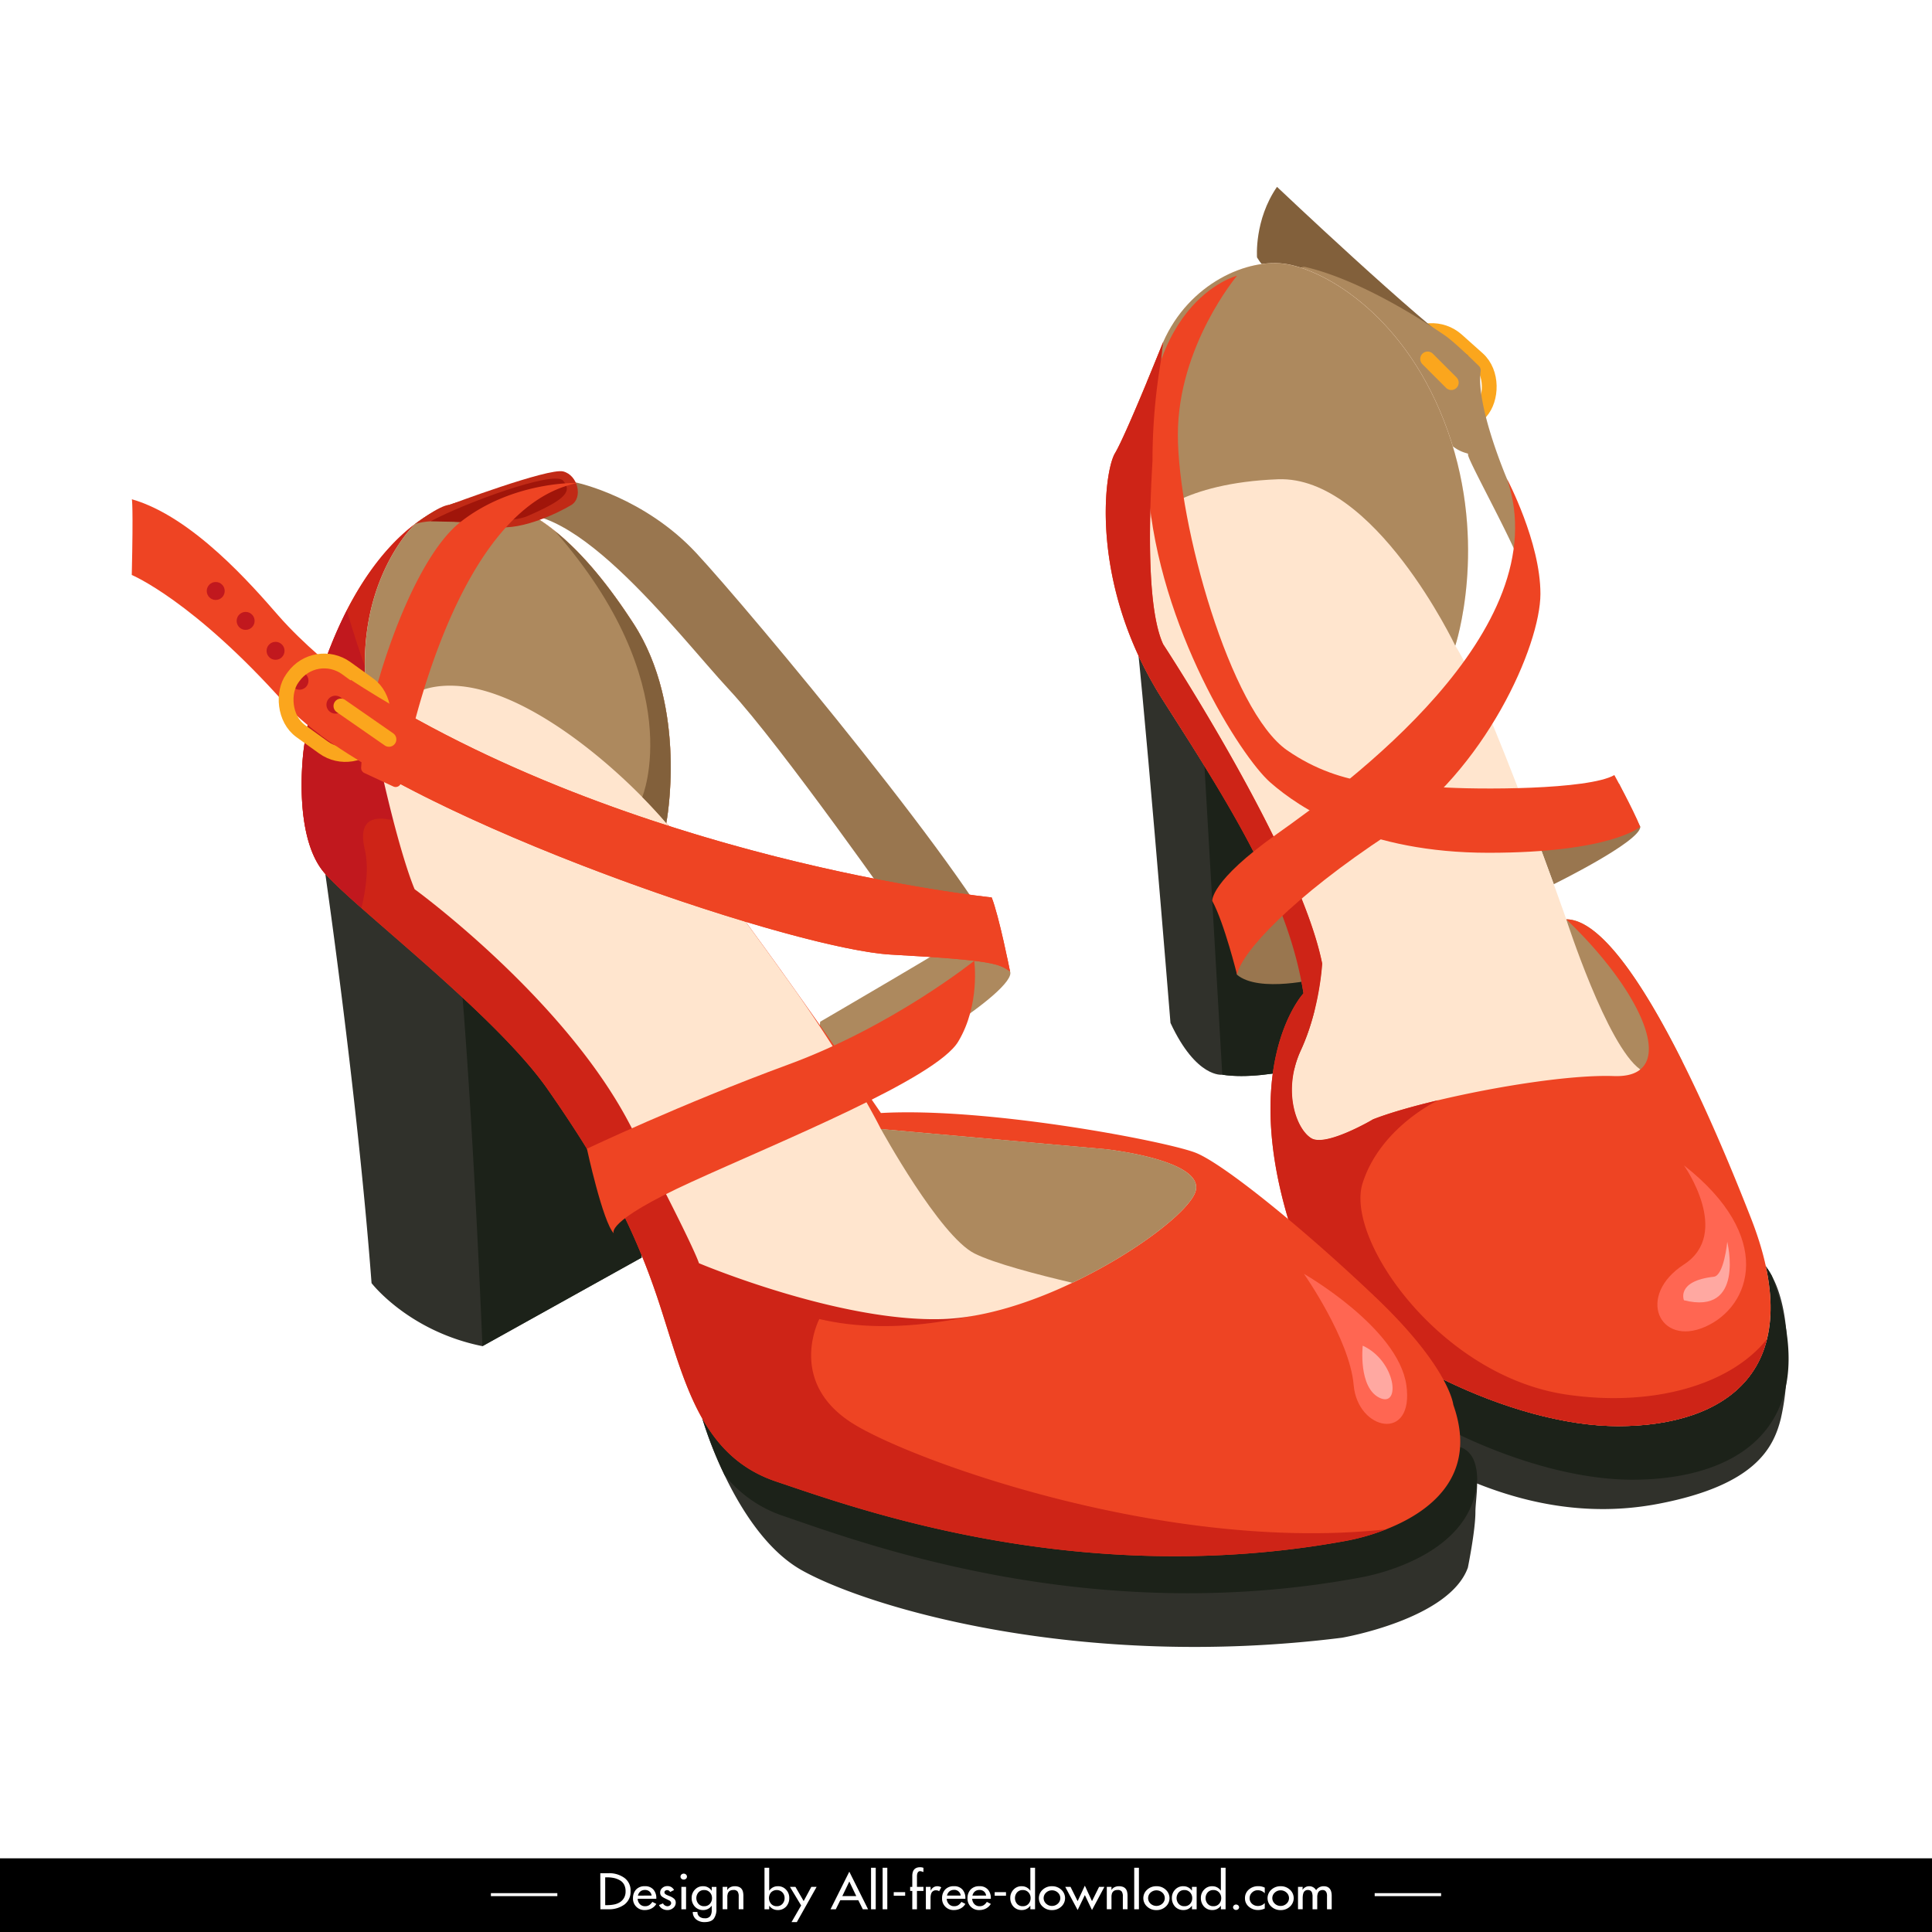 <svg id="Layer_1" data-name="Layer 1" xmlns="http://www.w3.org/2000/svg" viewBox="0 0 1024 1024"><defs><style>.cls-1{fill:#fff;}.cls-16,.cls-2{fill:none;stroke:#fba61d;stroke-miterlimit:10;stroke-width:7.84px;}.cls-3{fill:#82603b;}.cls-4{fill:#ad895e;}.cls-5{fill:#99764f;}.cls-6{fill:#30312b;}.cls-7{fill:#1c2219;}.cls-8{fill:#ffe5ce;}.cls-9{fill:#ee4423;}.cls-10{fill:#ce2417;}.cls-11{fill:#ff6652;}.cls-12{fill:#ffa8a1;}.cls-13{fill:#c1181e;}.cls-14{fill:#c12a16;}.cls-15{fill:#a0150a;}.cls-16{stroke-linecap:round;}</style></defs><rect class="cls-1" width="1024" height="1024"/><rect y="984.95" width="1024" height="39.05"/><path class="cls-1" d="M318.64,992.6H323a13.64,13.64,0,0,1,8.38,2.46,8.15,8.15,0,0,1,3.31,7,8.42,8.42,0,0,1-3.29,7.17,13.72,13.72,0,0,1-8.48,2.48h-4.23Zm2.6,16.93h.91a19.43,19.43,0,0,0,3.82-.36,9.12,9.12,0,0,0,3.13-1.24,6.62,6.62,0,0,0,2.14-2.29,6.87,6.87,0,0,0,.8-3.48,7.34,7.34,0,0,0-.78-3.51,5.72,5.72,0,0,0-2.2-2.27,10.73,10.73,0,0,0-3.11-1.22,17.65,17.65,0,0,0-3.8-.38h-.91Z" transform="translate(-0.47 0.24)"/><path class="cls-1" d="M338.46,1006.16a4.19,4.19,0,0,0,1.1,2.77,3.65,3.65,0,0,0,2.79,1.16,4,4,0,0,0,2.23-.57,5.84,5.84,0,0,0,1.64-1.73l2.11,1.08a6.48,6.48,0,0,1-2.51,2.39,7.25,7.25,0,0,1-3.49.86,6,6,0,0,1-6.36-6.24,6.6,6.6,0,0,1,1.63-4.61,6,6,0,0,1,4.67-1.77,5.63,5.63,0,0,1,4.51,1.77,6.67,6.67,0,0,1,1.55,4.54v.35Zm7.38-1.72a3.5,3.5,0,0,0-1.15-2.17,3.58,3.58,0,0,0-2.42-.79,4.14,4.14,0,0,0-1.34.21,3.56,3.56,0,0,0-1.11.62,3.85,3.85,0,0,0-.8,1,3.8,3.8,0,0,0-.43,1.18Z" transform="translate(-0.47 0.24)"/><path class="cls-1" d="M355.65,1002.56a1.78,1.78,0,0,0-1.66-1,1.44,1.44,0,0,0-.94.35,1,1,0,0,0-.41.82,1.07,1.07,0,0,0,.31.78,3.46,3.46,0,0,0,.87.59l.56.24.63.27c.15.06.28.12.39.15a1.28,1.28,0,0,1,.25.1,7.33,7.33,0,0,1,2.18,1.34,2.66,2.66,0,0,1,.8,2,3.56,3.56,0,0,1-1.32,2.81,4.62,4.62,0,0,1-3.13,1.12,5.37,5.37,0,0,1-1.44-.19,5.79,5.79,0,0,1-1.28-.54,4.23,4.23,0,0,1-1-.83,3.67,3.67,0,0,1-.7-1.1l2.12-.89a2.71,2.71,0,0,0,2.35,1.52,2.13,2.13,0,0,0,1.08-.29,1.89,1.89,0,0,0,.73-.73,1.3,1.3,0,0,0,.1-1,1.79,1.79,0,0,0-.86-1l-2.43-1.19a9.82,9.82,0,0,1-1.1-.62,3.38,3.38,0,0,1-.78-.64,2.35,2.35,0,0,1-.45-.76,2.88,2.88,0,0,1-.15-1,3.12,3.12,0,0,1,1.1-2.43,3.85,3.85,0,0,1,2.71-1,3.73,3.73,0,0,1,3.54,2.08Z" transform="translate(-0.47 0.24)"/><path class="cls-1" d="M364.57,994.43a1.44,1.44,0,0,1-.49,1.09,1.77,1.77,0,0,1-1.22.45,1.73,1.73,0,0,1-1.21-.45,1.45,1.45,0,0,1-.5-1.09,1.5,1.5,0,0,1,.5-1.13,1.7,1.7,0,0,1,1.21-.47,1.74,1.74,0,0,1,1.22.47A1.49,1.49,0,0,1,364.57,994.43Zm-.47,17.28h-2.48V999.85h2.48Z" transform="translate(-0.47 0.24)"/><path class="cls-1" d="M380.19,1011.48a8.53,8.53,0,0,1-1.38,5.2q-1.38,1.83-4.92,1.83a6.81,6.81,0,0,1-4.48-1.45,5,5,0,0,1-1.76-3.93h2.48a3,3,0,0,0,1.06,2.47,4.28,4.28,0,0,0,2.81.88,3.32,3.32,0,0,0,2.92-1.14,5.6,5.6,0,0,0,.78-3.22v-2.26h-.05a5.37,5.37,0,0,1-1.92,1.66,5.27,5.27,0,0,1-2.47.6,5.81,5.81,0,0,1-4.54-1.85,6.62,6.62,0,0,1-1.66-4.56,6.16,6.16,0,0,1,1.69-4.36,5.64,5.64,0,0,1,4.39-1.85,5.22,5.22,0,0,1,4.51,2.38h.05v-2h2.49Zm-6.55-1.39a3.89,3.89,0,0,0,3.07-1.24,4.44,4.44,0,0,0,1.14-3.07,4.28,4.28,0,0,0-1.14-3,3.9,3.9,0,0,0-3.07-1.25,3.82,3.82,0,0,0-3,1.27,4.65,4.65,0,0,0,0,6A3.79,3.79,0,0,0,373.64,1010.09Z" transform="translate(-0.47 0.24)"/><path class="cls-1" d="M385.91,1001.45H386a3.7,3.7,0,0,1,1.6-1.45,5.34,5.34,0,0,1,2.3-.5,5.94,5.94,0,0,1,2.15.35,3.42,3.42,0,0,1,1.42,1,4.06,4.06,0,0,1,.78,1.6,9.51,9.51,0,0,1,.23,2.17v7.07H392v-6.79a4.54,4.54,0,0,0-.56-2.55,2.54,2.54,0,0,0-2.29-.85,4.13,4.13,0,0,0-1.08.12,2.84,2.84,0,0,0-.77.33,2.24,2.24,0,0,0-.56.49,7.19,7.19,0,0,0-.41.61,1.91,1.91,0,0,0-.15.46c0,.18-.09.37-.13.57s-.06.39-.08.58,0,.35,0,.47v6.56h-2.48V999.85h2.48Z" transform="translate(-0.47 0.24)"/><path class="cls-1" d="M405.67,989.72h2.49v12.11h.06a5.33,5.33,0,0,1,4.5-2.33,5.65,5.65,0,0,1,4.4,1.85,6.15,6.15,0,0,1,1.68,4.36,6.61,6.61,0,0,1-1.65,4.56,5.81,5.81,0,0,1-4.54,1.85,5.27,5.27,0,0,1-2.47-.6,5.37,5.37,0,0,1-1.92-1.66h-.06v1.85h-2.49Zm6.45,20.37a3.86,3.86,0,0,0,3.06-1.24,4.44,4.44,0,0,0,1.14-3.07,4.28,4.28,0,0,0-1.14-3,4.26,4.26,0,0,0-6.05,0,4.65,4.65,0,0,0,0,6A3.81,3.81,0,0,0,412.12,1010.09Z" transform="translate(-0.47 0.24)"/><path class="cls-1" d="M419.16,999.85h2.91l4.36,7.53,4.06-7.53h2.8l-10.48,18.66H420l5.09-8.82Z" transform="translate(-0.47 0.24)"/><path class="cls-1" d="M445.84,1006.92l-2.38,4.79h-2.79l9.95-19.92,9.95,19.92h-2.79l-2.38-4.79Zm4.78-9.91-3.71,7.73h7.41Z" transform="translate(-0.47 0.24)"/><path class="cls-1" d="M464.63,1011.71h-2.49v-22h2.49Z" transform="translate(-0.47 0.24)"/><path class="cls-1" d="M470.76,1011.71h-2.48v-22h2.48Z" transform="translate(-0.47 0.24)"/><path class="cls-1" d="M480.22,1002.64v1.9h-6.05v-1.9Z" transform="translate(-0.47 0.24)"/><path class="cls-1" d="M489.89,992a5.08,5.08,0,0,0-1.66-.48,1.37,1.37,0,0,0-1.16.47,2.81,2.81,0,0,0-.5,1.15c-.05.34-.08.61-.09.8s0,.46,0,.8v5.09h3.43V1002h-3.43v9.73H484V1002h-1.13v-2.13H484v-5.78c0-3.1,1.39-4.66,4.17-4.66a5.06,5.06,0,0,1,1.74.31Z" transform="translate(-0.47 0.24)"/><path class="cls-1" d="M493.73,1001.78h.08a3.81,3.81,0,0,1,1.39-1.67,3.74,3.74,0,0,1,2.15-.61,4.1,4.1,0,0,1,2,.58l-1.13,2.08a2.4,2.4,0,0,0-1.52-.48,2.51,2.51,0,0,0-2.55,1.42,5.77,5.77,0,0,0-.37,1.3,9.31,9.31,0,0,0-.1,1.48v5.83h-2.48V999.85h2.48Z" transform="translate(-0.47 0.24)"/><path class="cls-1" d="M502.27,1006.16a4.25,4.25,0,0,0,1.11,2.77,3.65,3.65,0,0,0,2.79,1.16,4,4,0,0,0,2.23-.57,6,6,0,0,0,1.64-1.73l2.1,1.08a6.46,6.46,0,0,1-2.5,2.39,7.28,7.28,0,0,1-3.5.86,6,6,0,0,1-6.35-6.24,6.6,6.6,0,0,1,1.63-4.61,6,6,0,0,1,4.67-1.77,5.6,5.6,0,0,1,4.5,1.77,6.67,6.67,0,0,1,1.55,4.54v.35Zm7.39-1.72a3.34,3.34,0,0,0-3.57-3,4.14,4.14,0,0,0-1.34.21,3.45,3.45,0,0,0-1.11.62,3.64,3.64,0,0,0-.8,1,3.56,3.56,0,0,0-.43,1.18Z" transform="translate(-0.47 0.24)"/><path class="cls-1" d="M515.76,1006.16a4.25,4.25,0,0,0,1.11,2.77,3.63,3.63,0,0,0,2.78,1.16,4,4,0,0,0,2.23-.57,5.84,5.84,0,0,0,1.64-1.73l2.11,1.08a6.6,6.6,0,0,1-2.5,2.39,7.31,7.31,0,0,1-3.5.86,6,6,0,0,1-6.36-6.24,6.6,6.6,0,0,1,1.64-4.61,6,6,0,0,1,4.66-1.77,5.63,5.63,0,0,1,4.51,1.77,6.67,6.67,0,0,1,1.55,4.54v.35Zm7.38-1.72a3.5,3.5,0,0,0-1.15-2.17,3.58,3.58,0,0,0-2.42-.79,4.18,4.18,0,0,0-1.34.21,3.4,3.4,0,0,0-1.1.62,3.46,3.46,0,0,0-.8,1,3.36,3.36,0,0,0-.43,1.18Z" transform="translate(-0.47 0.24)"/><path class="cls-1" d="M533.67,1002.64v1.9h-6v-1.9Z" transform="translate(-0.47 0.24)"/><path class="cls-1" d="M546.58,1009.86h-.06a5.37,5.37,0,0,1-1.92,1.66,5.24,5.24,0,0,1-2.47.6,5.81,5.81,0,0,1-4.54-1.85,6.61,6.61,0,0,1-1.65-4.56,6.15,6.15,0,0,1,1.68-4.36,5.65,5.65,0,0,1,4.4-1.85,5.33,5.33,0,0,1,4.5,2.33h.06V989.72h2.49v22h-2.49Zm-4.07.23a3.88,3.88,0,0,0,3.07-1.24,4.43,4.43,0,0,0,1.13-3.07,4.27,4.27,0,0,0-1.13-3,3.89,3.89,0,0,0-3.07-1.25,3.82,3.82,0,0,0-3,1.27,4.68,4.68,0,0,0,0,6A3.79,3.79,0,0,0,542.51,1010.09Z" transform="translate(-0.47 0.24)"/><path class="cls-1" d="M553.13,1001.32a7.08,7.08,0,0,1,4.92-1.82,7,7,0,0,1,4.89,1.82,6,6,0,0,1,0,9,7,7,0,0,1-4.89,1.83,7,7,0,0,1-4.92-1.83,6,6,0,0,1,0-9Zm.49,4.49a4,4,0,0,0,1.3,2.91,4.36,4.36,0,0,0,3.13,1.22,4.42,4.42,0,0,0,3.12-1.22,3.94,3.94,0,0,0,0-5.83,4.46,4.46,0,0,0-3.12-1.21,4.4,4.4,0,0,0-3.13,1.21A3.94,3.94,0,0,0,553.62,1005.81Z" transform="translate(-0.47 0.24)"/><path class="cls-1" d="M571.64,1007.41l3.82-8.21,3.79,8.21,3.75-7.56h2.82l-6.57,12.27-3.79-7.93-3.82,7.93-6.57-12.27h2.81Z" transform="translate(-0.47 0.24)"/><path class="cls-1" d="M589.55,1001.45h.06a3.67,3.67,0,0,1,1.61-1.45,5.29,5.29,0,0,1,2.29-.5,6,6,0,0,1,2.16.35,3.39,3.39,0,0,1,1.41,1,3.93,3.93,0,0,1,.78,1.6,9,9,0,0,1,.23,2.17v7.07H595.6v-6.79a4.55,4.55,0,0,0-.55-2.55,2.54,2.54,0,0,0-2.29-.85,4.18,4.18,0,0,0-1.08.12,2.84,2.84,0,0,0-.77.33,2.43,2.43,0,0,0-.56.49,7.19,7.19,0,0,0-.41.61,3.56,3.56,0,0,0-.15.46,4.78,4.78,0,0,0-.12.57,5.81,5.81,0,0,0-.09.58c0,.19,0,.35,0,.47v6.56h-2.48V999.85h2.48Z" transform="translate(-0.47 0.24)"/><path class="cls-1" d="M604.12,1011.71h-2.49v-22h2.49Z" transform="translate(-0.47 0.24)"/><path class="cls-1" d="M608.49,1001.32a7.08,7.08,0,0,1,4.92-1.82,7,7,0,0,1,4.89,1.82,6,6,0,0,1,0,9,7,7,0,0,1-4.89,1.83,7,7,0,0,1-4.92-1.83,6,6,0,0,1,0-9Zm.5,4.49a4,4,0,0,0,1.29,2.91,4.61,4.61,0,0,0,6.25,0,3.92,3.92,0,0,0,0-5.83,4.64,4.64,0,0,0-6.25,0A3.93,3.93,0,0,0,609,1005.81Z" transform="translate(-0.47 0.24)"/><path class="cls-1" d="M634.72,1011.71h-2.49v-1.85h-.05a5.2,5.2,0,0,1-4.4,2.26,5.86,5.86,0,0,1-4.54-1.85,6.61,6.61,0,0,1-1.65-4.56,6.15,6.15,0,0,1,1.68-4.36,5.69,5.69,0,0,1,4.43-1.85,5.34,5.34,0,0,1,4.48,2.33h.05v-2h2.49Zm-6.55-1.62a3.87,3.87,0,0,0,3.06-1.24,4.44,4.44,0,0,0,1.14-3.07,4.28,4.28,0,0,0-1.14-3,3.88,3.88,0,0,0-3.06-1.25,3.82,3.82,0,0,0-3,1.27,4.68,4.68,0,0,0,0,6A3.79,3.79,0,0,0,628.17,1010.09Z" transform="translate(-0.47 0.24)"/><path class="cls-1" d="M647.59,1009.86h-.05a5.37,5.37,0,0,1-1.92,1.66,5.24,5.24,0,0,1-2.47.6,5.77,5.77,0,0,1-4.53-1.85,6.57,6.57,0,0,1-1.66-4.56,6.08,6.08,0,0,1,1.69-4.36A5.62,5.62,0,0,1,643,999.5a5.34,5.34,0,0,1,4.51,2.33h.05V989.72h2.5v22h-2.5Zm-4.05.23a3.89,3.89,0,0,0,3.06-1.24,4.44,4.44,0,0,0,1.14-3.07,4.28,4.28,0,0,0-1.14-3,3.89,3.89,0,0,0-3.06-1.25,3.82,3.82,0,0,0-3,1.27,4.68,4.68,0,0,0,0,6A3.79,3.79,0,0,0,643.54,1010.09Z" transform="translate(-0.47 0.24)"/><path class="cls-1" d="M657.22,1010.65a1.37,1.37,0,0,1-.47,1,1.64,1.64,0,0,1-1.14.43,1.6,1.6,0,0,1-1.13-.43,1.37,1.37,0,0,1-.47-1,1.4,1.4,0,0,1,.47-1,1.6,1.6,0,0,1,1.13-.44,1.65,1.65,0,0,1,1.14.44A1.4,1.4,0,0,1,657.22,1010.65Z" transform="translate(-0.47 0.24)"/><path class="cls-1" d="M670.82,1003.22a5,5,0,0,0-3.71-1.59,4.19,4.19,0,0,0-3.06,1.24,4,4,0,0,0-1.25,2.91,3.92,3.92,0,0,0,1.25,3,4.6,4.6,0,0,0,3.23,1.19,4.84,4.84,0,0,0,3.54-1.57v2.91a8,8,0,0,1-3.57.79,7.18,7.18,0,0,1-4.92-1.8,5.65,5.65,0,0,1-2-4.44,5.89,5.89,0,0,1,2-4.56,7.27,7.27,0,0,1,5.06-1.82,7.12,7.12,0,0,1,3.43.78Z" transform="translate(-0.47 0.24)"/><path class="cls-1" d="M674.33,1001.32a7.07,7.07,0,0,1,4.91-1.82,7,7,0,0,1,4.89,1.82,6,6,0,0,1,0,9,6.93,6.93,0,0,1-4.89,1.83,7,7,0,0,1-4.91-1.83,6,6,0,0,1,0-9Zm.49,4.49a3.93,3.93,0,0,0,1.3,2.91,4.36,4.36,0,0,0,3.12,1.22,4.43,4.43,0,0,0,3.13-1.22,3.92,3.92,0,0,0,0-5.83,4.47,4.47,0,0,0-3.13-1.21,4.39,4.39,0,0,0-3.12,1.21A3.9,3.9,0,0,0,674.82,1005.81Z" transform="translate(-0.47 0.24)"/><path class="cls-1" d="M690.82,1001.35h.06a4.36,4.36,0,0,1,1.48-1.34,4,4,0,0,1,1.94-.51,4.18,4.18,0,0,1,3.74,2.1,4.34,4.34,0,0,1,1.67-1.53,4.82,4.82,0,0,1,2.31-.57c2.86,0,4.28,1.71,4.28,5.12v7.09h-2.49V1005a8.77,8.77,0,0,0,0-.9,4.68,4.68,0,0,0-.15-.86,2.7,2.7,0,0,0-.33-.78,2.27,2.27,0,0,0-.61-.63,2.44,2.44,0,0,0-1.27-.31,2.75,2.75,0,0,0-1.33.31,2.22,2.22,0,0,0-.81.69,3.72,3.72,0,0,0-.46,1.06,8.22,8.22,0,0,0-.21,1.14c0,.33,0,.73,0,1.16v5.83h-2.49v-6.28c0-.41,0-.74,0-1a9,9,0,0,0-.16-1,2.62,2.62,0,0,0-.37-1,2,2,0,0,0-.69-.64,2.23,2.23,0,0,0-1.13-.28,2.34,2.34,0,0,0-2.46,1.52,6.3,6.3,0,0,0-.33,1.35,10.73,10.73,0,0,0-.09,1.49v5.83h-2.48V999.85h2.48Z" transform="translate(-0.47 0.24)"/><rect class="cls-1" x="260.19" y="1003.41" width="35.21" height="1.58"/><rect class="cls-1" x="728.61" y="1003.41" width="35.2" height="1.58"/><rect class="cls-2" x="737.14" y="179.7" width="54.72" height="41.17" rx="19.98" transform="translate(327.11 -458.01) rotate(41.76)"/><path class="cls-3" d="M677.31,98.8s74.76,70.91,101.29,89.39l-18.73,21s-80.6-51.43-93.15-73C666.72,136.13,665.16,116.4,677.31,98.8Z" transform="translate(-0.47 0.24)"/><path class="cls-4" d="M799.25,253.73s-16.63-38.82-14-57.23a3.3,3.3,0,0,0-1-2.83c-3.51-3.45-13.55-13.2-18.36-16.41-5.07-3.38-41.3-28.44-73.57-36a3.34,3.34,0,0,0-2.64,6c19.49,13.33,55.93,40.6,64.45,63.3,11.76,31.37,25.36,28.55,24.44,30s19.8,38.66,27.09,56.31l.21.53a3.35,3.35,0,0,0,6.42-1.7C810.91,284.87,807.22,271,799.25,253.73Z" transform="translate(-0.47 0.24)"/><path class="cls-5" d="M824,468.41s45.85-22.55,45.85-30.39l-11.29-23S826.73,435.67,812,435.86Z" transform="translate(-0.47 0.24)"/><path class="cls-6" d="M732.59,320.39,713,559.58s-39.22,13.72-64.7,9.8c0,0-13.73,2-27.45-27.45,0,0-15.69-194.1-19.61-217.62s23.53-27.45,23.53-27.45l8.08,4.78,44.86,26.59,25.48,2,17.65-2Z" transform="translate(-0.47 0.24)"/><path class="cls-6" d="M947,734.68v0a127.31,127.31,0,0,1-2.66,17c-3.92,15.68-13.73,35.29-64.7,45.09S785.53,789,756.12,773.28s-58.82-47-60.78-68.62c-.29-3.13-.67-6.57-1.12-10.11-2.6-20.9-7.41-46.49-7.41-46.49s194.79,3.67,232,11.51c9.7,2,16.35,8.19,20.8,16.49,4.37,8.11,6.63,18.29,7.59,28.58A163.16,163.16,0,0,1,947,734.68Z" transform="translate(-0.47 0.24)"/><path class="cls-7" d="M947,734.68v0c-7.39,35.25-41.58,49.35-81.42,49.35-58.27,0-136.63-40.22-164.77-77.76a53.12,53.12,0,0,1-6.59-11.76c-2.6-20.9-7.41-46.49-7.41-46.49s194.79,3.67,232,11.51c9.7,2,16.35,8.19,20.8,16.49a150.93,150.93,0,0,1,7.59,28.58C949,716,948.83,726,947,734.68Z" transform="translate(-0.47 0.24)"/><path class="cls-7" d="M732.59,320.39,713,559.58s-39.22,13.72-64.7,9.8L632.84,301.64l44.86,26.59,25.48,2,17.65-2Z" transform="translate(-0.47 0.24)"/><path class="cls-8" d="M858.07,755.64c-56.86,0-133.32-39.21-160.77-75.82s7.84-96.71,0-145.73-41.17-102-80.38-163.2S585.55,249.8,591.43,240c3.27-5.47,10.84-23.15,16.88-37.72v0c4.78-11.51,8.61-21.06,8.61-21.06,13.72-31.37,45.09-45.09,65.79-41.46s63.61,27.74,85.17,88.52S771.8,342,771.8,342C789.45,369.4,830.62,487,830.62,487c27.45,0,66.66,78.42,98,158.8S914.93,755.64,858.07,755.64Z" transform="translate(-0.47 0.24)"/><path class="cls-4" d="M892,562.11c-6.31,6.13-14.26,10.13-22.18,4.47C852.19,554,830.62,487,830.62,487,848,487,870.15,518.56,892,562.11Z" transform="translate(-0.47 0.24)"/><path class="cls-4" d="M771.8,342s-42.87-90.19-94-88.22-67.07,20.74-67.07,20.74l-2.45-72.19v0c4.78-11.51,8.61-21.06,8.61-21.06,13.72-31.37,45.09-45.09,65.79-41.46s63.61,27.74,85.17,88.52S771.8,342,771.8,342Z" transform="translate(-0.47 0.24)"/><path class="cls-9" d="M937,709.52c-8,32.92-40.88,46.12-79,46.12-56.86,0-133.32-39.21-160.77-75.82a54.19,54.19,0,0,1-8.41-17.13c-35.09-96.05,2.53-136.44,2.53-136.44-7.84-49-35.29-94.11-74.5-155.36S585.55,249.8,591.43,240s25.49-58.82,25.49-58.82-.41,3.3-1,8.94c-1.22,11.16-3.26,31.53-4.61,54.1-2.18,36.76-2.51,79.3,5.65,97,0,0,72.54,110.52,84.3,169.33,0,0-1.23,24-11.29,45.82s-2.18,42.19,5.65,46.72,32.56-10.05,32.56-10.05v0c8.35-3.28,20.65-6.83,34.61-10.14,31.13-7.39,70.56-13.61,93.07-12.8,6.39.21,11-1,14-3.51,13.85-11.22-5.43-47.37-39.21-79.54,17.41,0,39.53,31.52,61.39,75.07,12.62,25.15,25.15,54.31,36.64,83.73C939,672.37,941,693.33,937,709.52Z" transform="translate(-0.47 0.24)"/><path class="cls-9" d="M656.13,145.89s-31.37,37.25-31.37,84.31,27.68,146.36,58,167.29,59.23,17.94,80,19.43,79.63,1.5,93.35-6.35c0,0,9.8,17.65,13.72,27.45,0,0-15.68,13.73-80.38,13.73s-100-23.53-115.68-37.26-59-81.91-64.7-154.88C601.23,159.62,656.13,145.89,656.13,145.89Z" transform="translate(-0.47 0.24)"/><path class="cls-5" d="M699.26,518.41s-31.37,7.84-43.13-2c0,0-2-25.49-7.84-35.3,0,0,28.55,9.81,39.76,0C688.05,481.15,693.38,510.56,699.26,518.41Z" transform="translate(-0.47 0.24)"/><path class="cls-8" d="M728.14,593.05s-24.74,14.56-32.56,10.05-15.71-24.9-5.65-46.72,11.29-45.82,11.29-45.82c11.77,58.82,5.88,72.55,5.88,72.55s-5.88,23.52,14.71,12.74A63.92,63.92,0,0,1,728.14,593.05Z" transform="translate(-0.47 0.24)"/><path class="cls-10" d="M937,709.52c-8,32.92-40.88,46.12-79,46.12-56.86,0-133.32-39.21-160.77-75.82a54.19,54.19,0,0,1-8.41-17.13c-35.09-96.05,2.53-136.44,2.53-136.44-7.84-49-35.29-94.11-74.5-155.36S585.55,249.8,591.43,240s25.49-58.82,25.49-58.82-.41,3.3-1,8.94a319.85,319.85,0,0,0-4.61,54.1c-2.18,36.76-2.51,79.3,5.65,97,0,0,72.54,110.52,84.3,169.33,0,0-1.23,24-11.29,45.82s-2.18,42.19,5.65,46.72,32.56-10.05,32.56-10.05v0c8.35-3.28,20.65-6.83,34.61-10.14,0,0-30.69,14.23-40.12,44s41.12,102.18,108,112C875.79,745.58,917.3,734.19,937,709.52Z" transform="translate(-0.47 0.24)"/><path class="cls-9" d="M643,477.28s-1.33-10.3,34.34-35.56,149.39-107.61,121.94-188c0,0,17.65,33.33,17.65,60.77s-29.16,93.66-80.26,127.22-78.55,63-80.51,74.73C656.13,516.45,649.42,489.09,643,477.28Z" transform="translate(-0.47 0.24)"/><path class="cls-11" d="M893,617.42s25.49,36,0,52.53-13.13,43.83,11.33,33S941.28,655.27,893,617.42Z" transform="translate(-0.47 0.24)"/><path class="cls-12" d="M893,688.93s-4.31-10.2,15.83-12.47c5.41-.61,7.12-18.52,7.12-18.52S925.6,697.13,893,688.93Z" transform="translate(-0.47 0.24)"/><path class="cls-4" d="M435.17,541.31s75.29-43.84,82.11-49c0,0,14.64,12.51,18.55,22.32s-64.89,53.25-84.44,55S435.17,541.31,435.17,541.31Z" transform="translate(-0.47 0.24)"/><path class="cls-5" d="M306.75,255.73s35.33,7.68,62.74,37.13S521.8,472,534.68,509c0,0-41.94-23.85-55.67-21.91,0,0-64.57-92.24-92-121.69s-88.12-110.76-123.42-89.8C263.61,275.62,293,252,306.75,255.73Z" transform="translate(-0.47 0.24)"/><path class="cls-6" d="M782.47,801.22c0,9.81-4,29.41-4,29.41-9.84,27.43-66.71,37.16-66.71,37.16-139.23,17.45-250.94-16-286.2-35.69-18.63-10.38-32.33-32.24-41.1-50.54a216.89,216.89,0,0,1-11.76-29.88s380.37,12.25,398,14.24c9.92,1.11,12.39,9.05,12.66,17.5v.4C783.56,790.29,782.48,797,782.47,801.22Z" transform="translate(-0.47 0.24)"/><path class="cls-7" d="M783.42,783.42v.4c-1.33,25-22.39,38.65-39.87,45.64A117.13,117.13,0,0,1,720,836.15c-143.3,26.2-262.6-18.65-304.36-32.9a67,67,0,0,1-31.14-21.69,216.89,216.89,0,0,1-11.76-29.88s380.37,12.25,398,14.24C780.68,767,783.15,775,783.42,783.42Z" transform="translate(-0.47 0.24)"/><path class="cls-6" d="M340.82,464.45l-.28,201.86-84.37,46.94c-39.2-7.9-58.77-33.41-58.77-33.41-7.7-102-25.18-221.58-25.18-221.58-12.61-27.14,78.12-50.79,107.67-42a18.07,18.07,0,0,1,6.1,2.95C305.57,434.91,340.82,464.45,340.82,464.45Z" transform="translate(-0.47 0.24)"/><path class="cls-7" d="M340.82,464.45l-.28,201.86-84.37,46.94s-9.85-246.07-21.88-268.63c-5.79-10.85,18.68-20.88,45.6-28.37a18.07,18.07,0,0,1,6.1,2.95C305.57,434.91,340.82,464.45,340.82,464.45Z" transform="translate(-0.47 0.24)"/><path class="cls-9" d="M735.09,810.35a117,117,0,0,1-23.22,6.46c-141.2,25.29-258.78-18-299.93-31.78s-48.94-55-62.61-96.16S318.07,616.29,290.67,577C269.42,546.58,221,506.65,192,481c-8.36-7.41-15.12-13.63-19.13-18.07-17.91-19.84-11.38-66.48-11.38-66.48a231.75,231.75,0,0,1,22.75-73.14c9.43-18.39,21.55-34.77,36.23-45.86a78.1,78.1,0,0,1,9.82-6.38c12.83-7,25.46-8,37.65-4.52,25.08,7.17,48.4,33.11,68.14,63.48,29.34,45.14,17.5,105.9,17.5,105.9,10.82,10,35.83,43.36,59.67,76.51.14.19.25.39.41.57.94,1.33,1.9,2.66,2.84,4q2.67,3.68,5.18,7.24c24.5,34.44,45.69,65.43,45.69,65.43,57.14-3.21,152.61,15.25,167.13,21.19s56,39.25,95.16,76.56,41.1,56.91,41.1,56.91C784.44,783,756.94,801.78,735.09,810.35Z" transform="translate(-0.47 0.24)"/><path class="cls-10" d="M735.09,810.35a117,117,0,0,1-23.22,6.46c-141.2,25.29-258.78-18-299.93-31.78s-48.94-55-62.61-96.16S318.07,616.29,290.67,577C269.42,546.58,221,506.65,192,481c-8.36-7.41-15.12-13.63-19.13-18.07-17.91-19.84-11.38-66.48-11.38-66.48a231.75,231.75,0,0,1,22.75-73.14c9.43-18.39,21.55-34.77,36.23-45.86a78.1,78.1,0,0,1,9.82-6.38c12.83-7,25.46-8,37.65-4.52l-3.13,36.23L279.64,375l-87.76,31.64,82.89,75,92.3,144.51,31.74,12.57,86.47,40.82,83.58.12s-71.26,34.09-134.12,19.2c0,0-17.49,33.19,17.61,55.31C483.15,773.6,618.28,823,735.09,810.35Z" transform="translate(-0.47 0.24)"/><path class="cls-13" d="M255.82,459.23c-3.06-2.14-71.55-49.89-62-9.22,2,8.67,1,19.43-1.77,31-8.36-7.41-15.12-13.63-19.13-18.07-17.91-19.84-11.38-66.48-11.38-66.48a231.75,231.75,0,0,1,22.75-73.14C195.14,360.2,219.88,431.34,255.82,459.23Z" transform="translate(-0.47 0.24)"/><path class="cls-8" d="M633.7,632.41C629,643,601.76,664.05,568.86,679.67c-22,10.45-46.55,18.46-68.57,19.21-54.9,1.89-129.36-29.59-129.36-29.59s-1.95-7.84-37.15-74.55S220.24,471.07,220.24,471.07s-8.13-17.94-19.88-73.06c-.25-1.2-.53-2.44-.78-3.67q-1.35-6.42-2.75-13.49C183.2,312.21,220.5,277.48,220.5,277.48a78.1,78.1,0,0,1,9.82-6.38c39.24-21.51,76.44,13.83,105.79,59S353.61,436,353.61,436c.62.57,1.29,1.24,2,2,11.69,11.84,35.19,43.3,57.66,74.55.14.19.25.39.41.57.31.49.65,1,1,1.43l1.84,2.55q2.67,3.68,5.18,7.24c30.88,43.82,45.68,73.86,45.68,73.86l119.29,10.69S641.57,614.77,633.7,632.41Z" transform="translate(-0.47 0.24)"/><path class="cls-4" d="M353.61,436c-3.66-4.28-7.95-8.95-12.73-13.8C315.08,396,275,365,242,363.26c-39.21-2-41.59,34.75-41.59,34.75-.25-1.2-.53-2.44-.78-3.67q-1.35-6.42-2.75-13.49C183.2,312.21,220.5,277.48,220.5,277.48a78.1,78.1,0,0,1,9.82-6.38c22.46-12.32,44.26-6,64.29,10.13,15,12,29,29.54,41.5,48.83C365.45,375.2,353.61,436,353.61,436Z" transform="translate(-0.47 0.24)"/><path class="cls-3" d="M353.61,436c-3.66-4.28-7.95-8.95-12.73-13.8,0,0,25-59.57-46.27-140.93,15,12,29,29.54,41.5,48.83C365.45,375.2,353.61,436,353.61,436Z" transform="translate(-0.47 0.24)"/><path class="cls-14" d="M238.72,267.34s52.41-19.68,60.25-17.71,10.59,14,4.3,17.8S277.36,281,263.64,279s-33.33-4.91-43.14-1.51C220.5,277.48,233.39,267.49,238.72,267.34Z" transform="translate(-0.47 0.24)"/><path class="cls-15" d="M228.79,276s40.7,1.85,51-2.61c21.07-9.1,23.92-13.37,19.12-18.9S246.9,266.31,228.79,276Z" transform="translate(-0.47 0.24)"/><path class="cls-9" d="M213.05,414.48c4-22.85,29.83-146.24,93.7-158.75,0,0-34.48-1.19-62.34,20.81-27.29,21.54-50.79,98-52.53,130.14a2.92,2.92,0,0,0,1.69,2.78l15.36,7.15A2.92,2.92,0,0,0,213.05,414.48Z" transform="translate(-0.47 0.24)"/><path class="cls-4" d="M633.7,632.41C629,643,601.76,664.05,568.86,679.67c-18.27-4.28-41.4-10.3-51.82-15.51-18.56-9.26-49.65-66-49.65-66l119.29,10.69S641.57,614.77,633.7,632.41Z" transform="translate(-0.47 0.24)"/><path class="cls-9" d="M70.37,264.38s.8,3.17-.06,40.13c0,0,32.5,13.47,81.44,68.43S417.62,502.71,472.81,505.73s57.15,5,63,8.91c0,0-5.84-29.42-9.75-39.23,0,0-198-19.88-346.86-120.08,0,0-17.62-13.74-31.32-29.45S102.53,273.6,70.37,264.38Z" transform="translate(-0.47 0.24)"/><circle class="cls-13" cx="158.74" cy="360.8" r="4.76"/><circle class="cls-13" cx="146.05" cy="344.95" r="4.76"/><circle class="cls-13" cx="130.19" cy="329.09" r="4.76"/><circle class="cls-13" cx="114.34" cy="313.23" r="4.76"/><rect class="cls-2" x="150.59" y="354.31" width="54.72" height="41.17" rx="19.98" transform="translate(251.84 -33.14) rotate(35.72)"/><path class="cls-9" d="M311.55,608.62s8.43,39,14.31,44.93c0,0-5.88-5.89,41.21-27.39s129.47-54.72,141.26-74.31,8.5-42.85,8.5-42.85-43.23,34.71-98.57,55C361.24,585,311.55,608.62,311.55,608.62Z" transform="translate(-0.47 0.24)"/><path class="cls-9" d="M526.08,475.41S334.42,456.17,186.46,360.12l-16.14,29.21C241.05,441.67,422.94,503,472.81,505.73c55.19,3,57.15,5,63,8.91C535.83,514.64,530,485.22,526.08,475.41Z" transform="translate(-0.47 0.24)"/><circle class="cls-13" cx="177.77" cy="373.49" r="4.76"/><line class="cls-16" x1="206.15" y1="391.88" x2="180.69" y2="374.2"/><path class="cls-11" d="M691.6,674.93s24.25,34.56,26.34,58.92,32.27,30.39,27.92,0S691.6,674.93,691.6,674.93Z" transform="translate(-0.47 0.24)"/><path class="cls-12" d="M722.74,713s-2.44,22.17,8.93,27.63S740.5,721.14,722.74,713Z" transform="translate(-0.47 0.24)"/><line class="cls-16" x1="756.67" y1="190.25" x2="769.21" y2="202.8"/></svg>